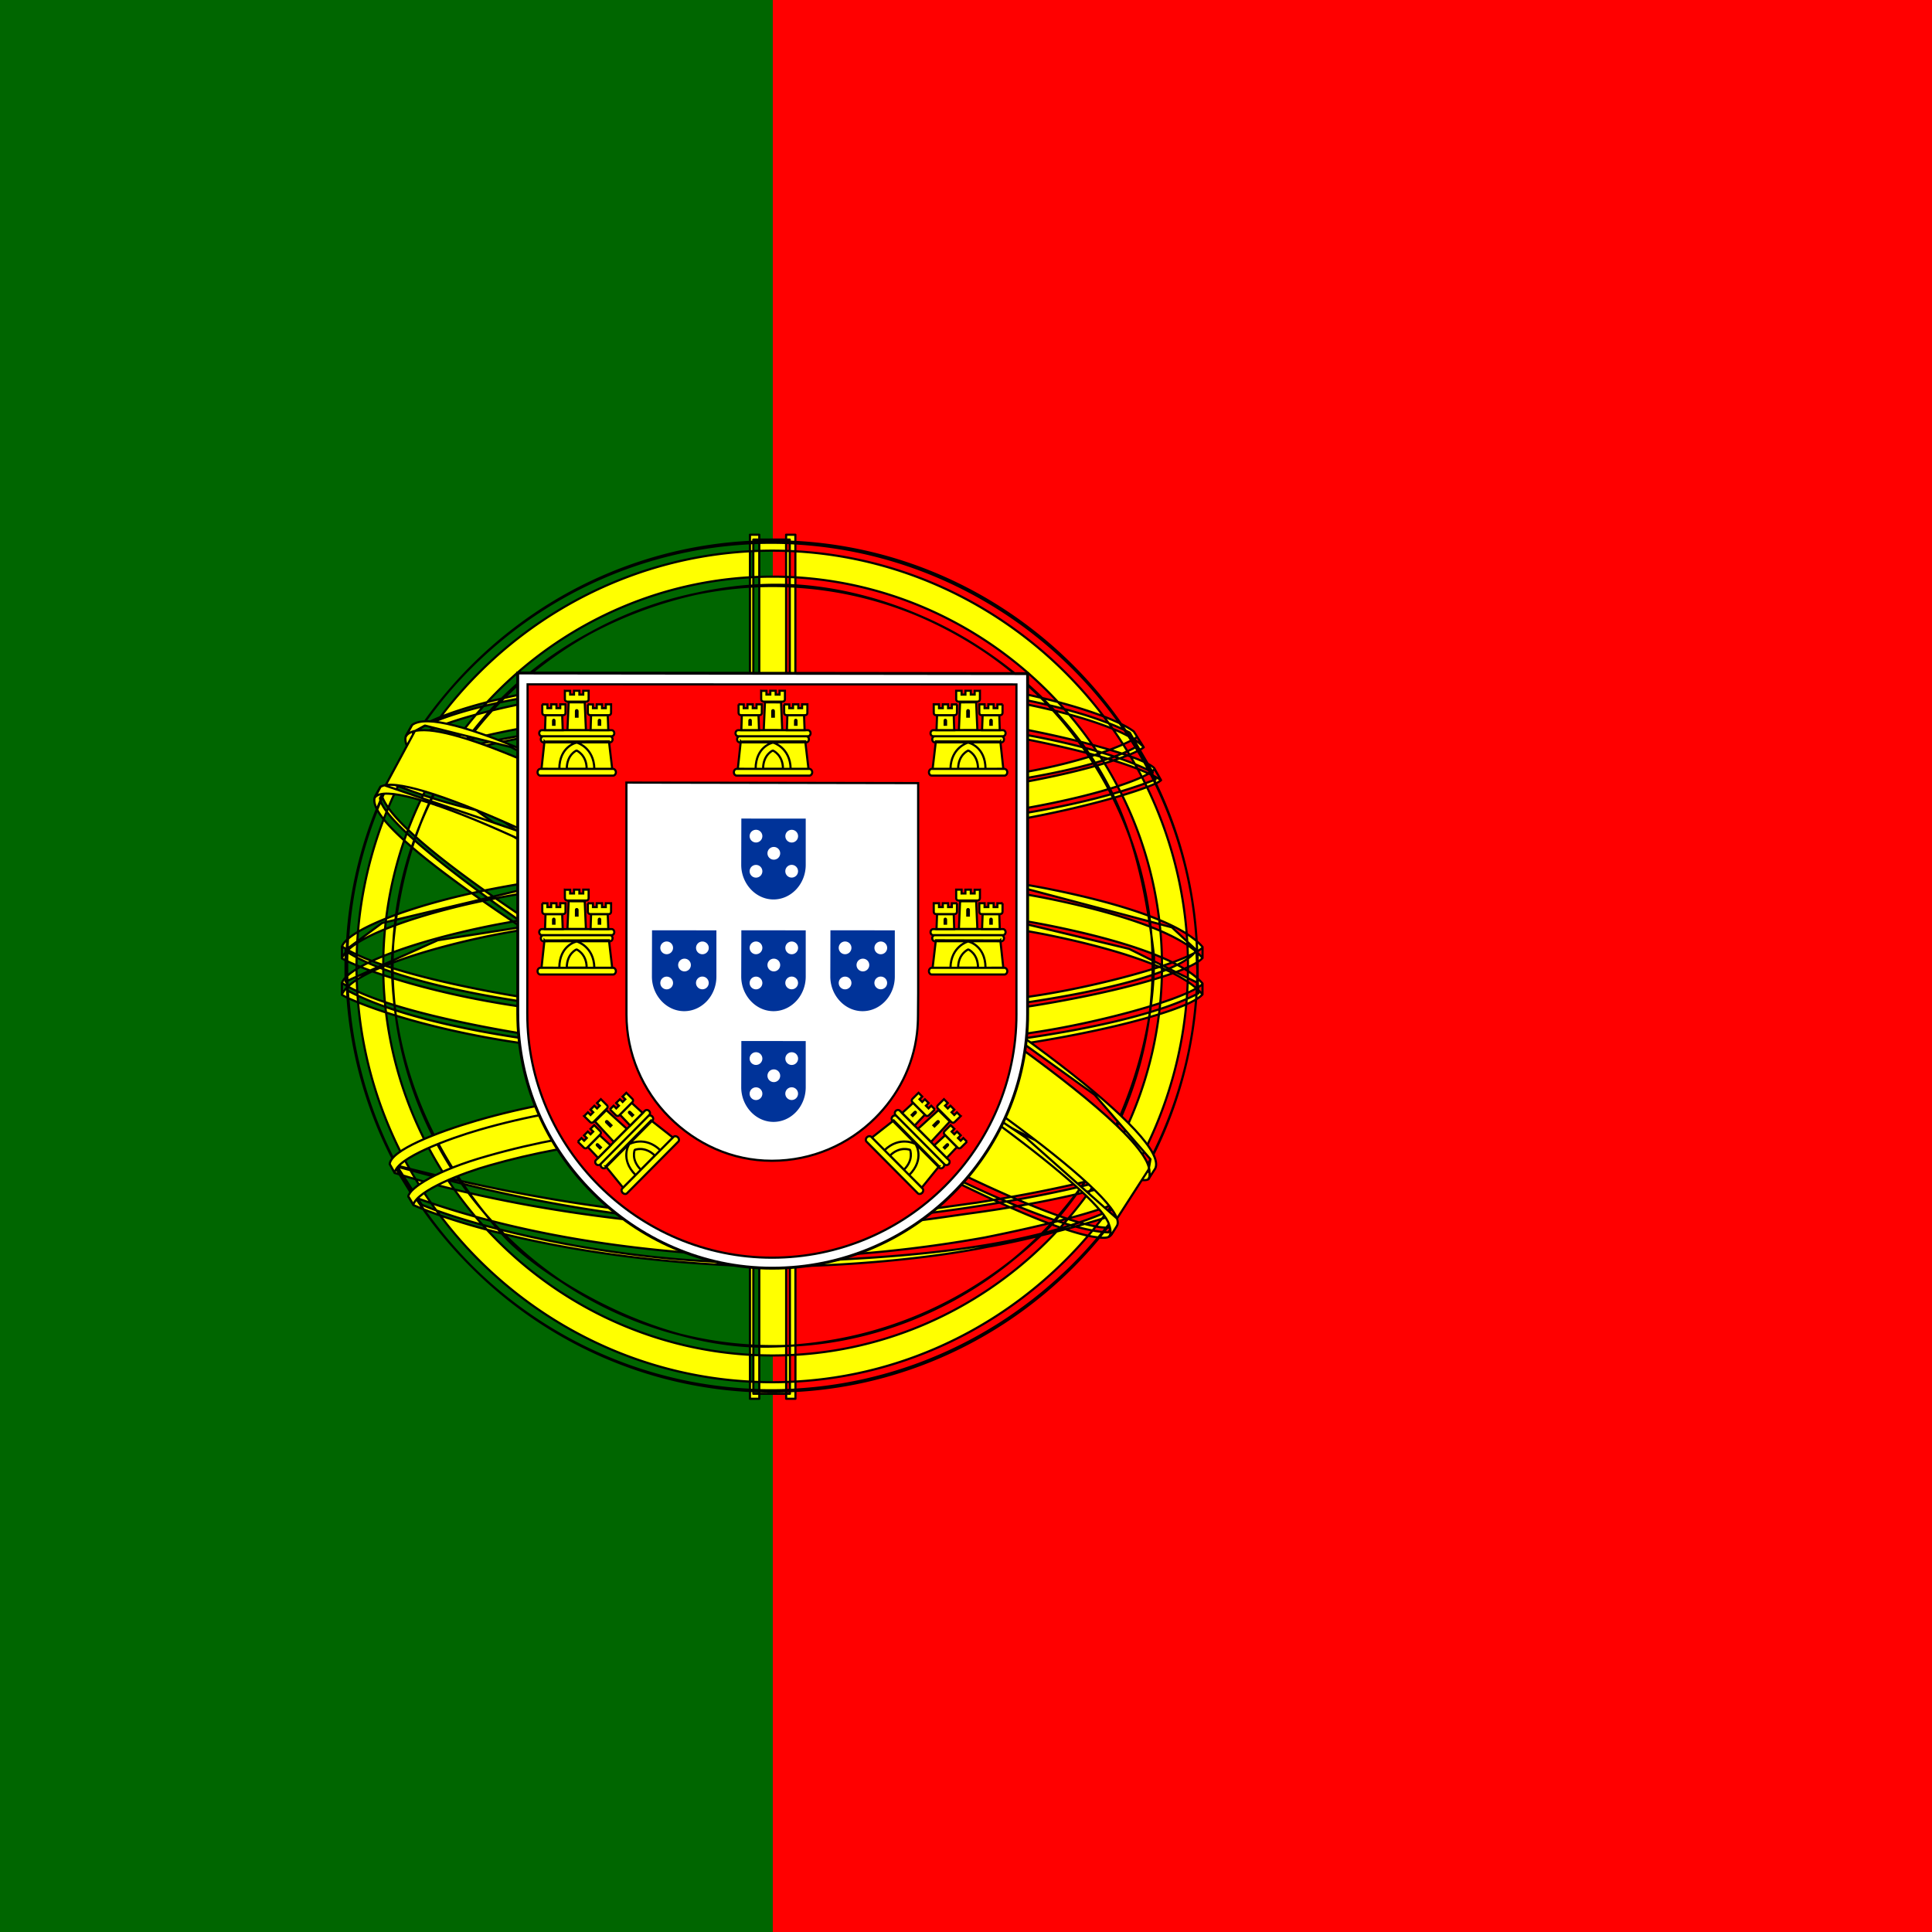 <svg xmlns="http://www.w3.org/2000/svg" xmlns:xlink="http://www.w3.org/1999/xlink" height="512" width="512" viewBox="0 0 512 512"><rect x="0" y="0" width="512" height="512" fill="#333333" stroke="none"/><path fill="#f00" d="M204.79 0h307.26v512H204.79z"/><path fill="#060" d="M-.05 0h204.84v512H-.05z"/><g fill="#ff0" fill-rule="evenodd" stroke="#000" stroke-width=".573" stroke-linecap="round" stroke-linejoin="round"><path d="M293.78 326.588c-34.37-1.036-191.988-99.42-193.07-115.086l8.705-14.515c15.634 22.717 176.765 118.397 192.59 115.006l-8.225 14.59M107.583 195.015c-3.083 8.3 41.13 35.633 94.326 67.987 53.19 32.35 99.06 52.344 102.46 49.477.205-.37 1.67-2.894 1.535-2.874-.637.96-2.188 1.264-4.608.566-14.373-4.145-51.856-21.35-98.276-49.5-46.42-28.152-86.805-54.094-93.082-65.117-.436-.764-.747-2.158-.684-3.24l-.152-.004-1.337 2.338-.184.365zM294.59 327.043c-.584 1.057-1.67 1.093-3.735.866-12.857-1.426-51.87-20.398-98.033-48.03-53.715-32.156-98.077-61.454-93.264-69.11l1.31-2.316.257.08c-4.327 12.977 87.55 65.512 92.96 68.86 53.16 32.936 97.98 52.17 101.945 47.17l-1.443 2.483v-.004zM204.954 220.99c34.403-.27 76.857-4.7 101.29-14.438L300.978 198c-14.442 7.992-57.13 13.248-96.316 14.034-46.35-.426-79.064-4.742-95.456-15.74l-4.97 9.106c30.134 12.75 61.012 15.46 100.717 15.59m102.71-14.244c-.84 1.344-16.776 6.84-40.248 10.894-15.915 2.426-36.675 4.5-62.582 4.526-24.614.023-44.72-1.73-59.943-3.792-24.64-3.864-37.357-9.24-42.058-11.14.45-.893.74-1.52 1.172-2.355 13.534 5.386 26.31 8.635 41.278 10.94 15.122 2.046 34.986 3.823 59.478 3.8 25.787-.026 46.318-2.258 62.14-4.61 24.07-3.884 37.22-8.88 39.065-11.2l1.7 2.934h-.002zm-4.62-8.673c-2.61 2.095-15.61 6.705-38.48 10.357-15.263 2.188-34.67 4.146-59.466 4.17-23.556.023-42.802-1.565-57.44-3.697-23.227-3.033-35.59-8.505-40.045-10.1.443-.767.895-1.528 1.358-2.292 3.468 1.75 15.398 6.59 38.942 9.928 14.472 2.052 33.747 3.58 57.187 3.557 24.675-.025 43.86-2.02 59.03-4.197 22.99-3.163 35.36-9.042 37.235-10.514l1.676 2.79zM91.984 262.44c21.16 11.38 68.158 17.117 112.633 17.51 40.494.066 93.25-6.258 112.978-16.713l-.543-11.39c-6.172 9.644-62.707 18.896-112.875 18.517-50.168-.378-96.754-8.127-112.284-18.157l.09 10.23m226.69-1.637v2.718c-2.963 3.545-21.554 8.903-44.87 12.677-17.742 2.72-40.875 4.772-69.7 4.772-27.386 0-49.224-1.952-66.16-4.552-26.77-3.9-43.895-10.725-47.33-12.763l.013-3.17c10.325 6.866 38.3 11.888 47.692 13.425 16.823 2.583 38.532 4.52 65.78 4.52 28.69 0 51.694-2.038 69.326-4.74 16.727-2.416 40.555-8.7 45.246-12.884zm.013-9.66v2.716c-2.964 3.543-21.556 8.9-44.87 12.674-17.743 2.72-40.877 4.773-69.702 4.773-27.386 0-49.224-1.95-66.16-4.553-26.77-3.896-43.894-10.723-47.33-12.76l.014-3.17c10.322 6.863 38.295 11.886 47.69 13.42 16.824 2.586 38.533 4.525 65.782 4.525 28.69 0 51.694-2.04 69.326-4.744 16.725-2.413 40.554-8.7 45.245-12.88zm-114.165 73.49c-48.665-.29-90.363-13.265-99.17-15.41l6.422 10.052c15.554 6.543 56.234 16.293 93.215 15.213 36.98-1.078 69.3-3.943 92.075-15.03l6.583-10.418c-15.52 7.31-68.345 15.52-99.13 15.594M299.538 317.12a152.554 152.554 0 0 1-2.954 4.358c-10.743 3.788-27.67 7.765-34.813 8.925-14.59 3.007-37.162 5.227-57.2 5.237-43.11-.63-78.396-9.07-95-16.27l-1.34-2.302.22-.346 2.274.88c29.523 10.563 62.68 14.777 94.092 15.534 19.954.07 39.93-2.287 56.083-5.176 24.77-4.963 34.785-8.704 37.86-10.4l.78-.438zm5.708-9.414c.025.03.05.057.075.088a301.968 301.968 0 0 1-2.23 3.712c-5.73 2.048-21.28 6.598-43.985 9.773-14.96 2.035-24.26 4.01-54.02 4.59-55.77-1.42-91.876-12.327-100.454-15.016l-1.27-2.44c32.32 8.438 65.332 14.328 101.725 14.93 27.228-.58 38.812-2.585 53.65-4.608 26.476-4.117 39.816-8.476 43.82-9.735a3.058 3.058 0 0 0-.176-.225l2.87-1.073v.002zm.584-54.256c.158 32.015-16.225 60.743-29.42 73.416-18.67 17.93-43.422 29.464-72.328 29.996-32.28.593-62.715-20.45-70.878-29.695-15.96-18.074-28.955-41.025-29.372-71.957 1.977-34.94 15.694-59.278 35.576-75.968 19.883-16.69 46.357-24.818 68.405-24.237 25.438.67 55.153 13.15 75.686 37.925 13.45 16.23 19.274 33.846 22.33 60.52zM204.356 143.837c61.992 0 112.977 50.446 112.977 112.302 0 61.852-50.985 112.3-112.977 112.3-61.992 0-112.554-50.446-112.554-112.3 0-61.857 50.562-112.303 112.554-112.303M204.66 143.45c62.046 0 112.65 50.613 112.65 112.666 0 62.052-50.605 112.663-112.65 112.663-62.05 0-112.654-50.61-112.654-112.666 0-62.053 50.606-112.665 112.653-112.665zM94.484 256.117c0 60.6 49.762 110.185 110.174 110.185 60.41 0 110.173-49.585 110.173-110.184 0-60.6-49.76-110.186-110.172-110.186-60.413 0-110.175 49.588-110.175 110.186zM204.75 152.815c56.582 0 103.188 46.445 103.188 103.2 0 56.758-46.607 103.2-103.188 103.2-56.582 0-103.19-46.442-103.19-103.2 0-56.755 46.61-103.2 103.19-103.2zm-100.71 103.2c0 55.393 45.486 100.72 100.71 100.72 55.223 0 100.71-45.327 100.71-100.72 0-55.394-45.486-100.722-100.71-100.722S104.04 200.62 104.04 256.015zm105.25-113.02h-9.655l.01 226.373h9.69zm-.968-1.29h2.458l.02 228.978h-2.46l-.017-228.977zm-9.58.003h2.475l.004 228.977h-2.476V141.708zm118.648 118.77v-8.37l-6.816-6.348-38.684-10.24-55.75-5.69-67.13 3.414-47.787 11.378-9.648 7.145v8.37l24.44-10.964 58.026-9.102h55.754l40.96 4.554 28.445 6.827zM204.704 238.67c26.605-.05 52.418 2.52 72.892 6.507 21.127 4.22 35.996 9.504 41.08 15.44l-.006 2.936c-6.13-7.384-26.138-12.798-41.55-15.893-20.318-3.952-45.958-6.504-72.416-6.455-27.92.05-53.916 2.695-73.937 6.602-16.067 3.19-37.49 9.522-40.167 15.77v-3.06c1.47-4.323 17.424-10.784 39.805-15.265 20.172-3.933 46.217-6.532 74.3-6.583zm.012-9.663c26.604-.05 52.417 2.52 72.89 6.505 21.13 4.225 35.997 9.507 41.08 15.44l-.005 2.94c-6.13-7.384-26.135-12.798-41.546-15.892-20.32-3.954-45.96-6.506-72.416-6.455-27.92.05-53.79 2.695-73.814 6.6-15.503 2.94-37.804 9.523-40.29 15.77v-3.06c1.468-4.28 17.745-10.97 39.804-15.268 20.172-3.933 46.217-6.53 74.3-6.583zm-.546-49.288c41.925-.21 78.495 5.863 95.226 14.433l6.103 10.558c-14.545-7.837-53.998-15.986-101.27-14.768-38.52.237-79.677 4.24-100.326 15.258l7.286-12.185c16.948-8.79 56.915-13.25 92.98-13.295m.557 8.717c23.913-.065 47.02 1.284 65.395 4.6 17.113 3.185 33.433 7.965 35.767 10.536l1.806 3.197c-5.675-3.706-19.798-7.832-37.932-11.27-18.21-3.424-41.302-4.558-65.08-4.495-26.99-.093-47.96 1.332-65.957 4.47-19.034 3.56-32.24 8.65-35.496 11.066l1.774-3.38c6.33-3.23 16.372-7.12 33.25-10.16 18.61-3.4 39.802-4.42 66.472-4.565h-.002zm-.01-9.655c22.884-.06 45.48 1.216 63.092 4.382 13.89 2.704 27.625 6.926 32.656 10.682l2.646 4.202c-4.5-5-21.432-9.74-36.38-12.393-17.477-3.014-39.134-4.207-62.018-4.398-24.016.067-46.21 1.538-63.433 4.674-16.43 3.127-27.033 6.83-31.52 9.72l2.328-3.512c6.19-3.26 16.192-6.253 28.79-8.7 17.35-3.16 39.68-4.592 63.836-4.66zm55.966 124.16c-20.728-3.87-41.494-4.432-55.998-4.26-69.868.818-92.438 14.345-95.192 18.44l-5.222-8.51c17.79-12.894 55.837-20.125 100.795-19.385 23.345.382 43.49 1.932 60.438 5.215l-4.82 8.502"/><path d="M204.283 297.483c19.436.29 38.513 1.093 56.927 4.527l-1.334 2.354c-17.102-3.157-35.334-4.365-55.527-4.267-25.788-.2-51.868 2.207-74.574 8.723-7.164 1.994-19.025 6.6-20.234 10.406l-1.327-2.187c.383-2.25 7.55-6.92 20.95-10.687 26.01-7.448 50.335-8.703 75.116-8.874v.003zm.882-9.78c20.137.376 40.932 1.307 61.144 5.31l-1.39 2.45c-18.254-3.622-35.69-4.83-59.638-5.198-25.867.047-53.306 1.89-78.254 9.144-8.056 2.343-21.957 7.416-22.42 11.432l-1.326-2.35c.302-3.648 12.335-8.406 23.162-11.556 25.14-7.31 52.65-9.188 78.72-9.235zm99.243 22.205l-8.396 13.026-24.122-21.423-62.578-42.095-70.542-38.684-36.625-12.527 7.805-14.473 2.65-1.447 22.757 5.69 75.093 38.684 43.235 27.306 36.41 26.17 14.79 17.066zM100.825 208.543c6.424-4.357 53.634 16.674 103.032 46.46 49.266 29.872 96.343 63.626 92.094 69.943l-1.395 2.198-.64.506c.136-.098.844-.964-.07-3.306-2.1-6.907-35.494-33.554-90.902-67.01-54.015-32.21-99.033-51.622-103.534-46.073l1.42-2.715h-.003zm205.3 101.18c4.063-8.024-39.726-41.01-94.016-73.128-55.54-31.478-95.57-50.006-102.88-44.48l-1.626 2.956c-.014.166.06-.2.403-.464 1.328-1.16 3.532-1.08 4.526-1.1 12.59.19 48.546 16.736 98.994 45.657 22.104 12.875 93.378 58.587 93.106 71.44.02 1.106.092 1.334-.324 1.88l1.812-2.757v-.002z"/></g><g transform="translate(-68.306 28.444) scale(1.138)"><path d="M180.6 211.01c0 16.27 6.663 30.987 17.457 41.742 10.815 10.778 25.512 17.58 41.81 17.58 16.38 0 31.246-6.654 42.015-17.39 10.77-10.735 17.443-25.552 17.446-41.88h-.002v-79.19l-118.74-.14.012 79.278h.002z" fill="#fff" stroke="#000" stroke-width=".67"/><path d="M182.82 211.12v.045c0 15.557 6.44 29.724 16.775 40.01 10.354 10.304 24.614 16.71 40.214 16.71 15.68 0 29.91-6.36 40.22-16.625 10.31-10.265 16.696-24.433 16.7-40.044h-.004V134.39l-113.84-.02-.07 76.75m91.022-53.748l.003 48.89-.04 5.173c0 1.36-.08 2.912-.24 4.233-.925 7.73-4.48 14.467-9.745 19.708-6.164 6.136-14.67 9.942-24.047 9.942-9.326 0-17.638-3.938-23.828-10.1-6.35-6.32-10.03-14.986-10.03-23.947l-.013-54.02 67.94.12v.004z" fill="#f00" stroke="#000" stroke-width=".507"/><g id="e"><g id="d" fill="#ff0" stroke="#000" stroke-width=".5"><path d="M190.19 154.43c.135-5.52 4.052-6.828 4.08-6.847.03-.02 4.232 1.407 4.218 6.898l-8.298-.05" stroke="none"/><path d="M186.81 147.69l-.682 6.345 4.14.01c.04-5.25 3.975-6.124 4.07-6.104.09-.002 3.99 1.16 4.093 6.106h4.154l-.75-6.394-15.022.04zm-.96 6.37h16.946c.357 0 .65.353.65.784 0 .43-.293.78-.65.78H185.85c-.357 0-.65-.35-.65-.78 0-.43.293-.784.65-.784zm6.16-.03c.018-3.313 2.262-4.25 2.274-4.248 0 0 2.342.966 2.36 4.248h-4.634m-5.8-8.98h16.245c.342 0 .623.318.623.705 0 .387-.28.704-.623.704H186.21c-.342 0-.623-.318-.623-.707 0-.387.28-.705.623-.705zm.34 1.42h15.538c.327 0 .595.317.595.704 0 .388-.268.704-.595.704H186.55c-.327 0-.595-.316-.595-.704 0-.387.268-.704.595-.704zm5.02-10.59l1.227.002v.87h.895v-.89l1.257.005v.887h.894v-.89h1.258l-.002 2.01c0 .317-.253.52-.55.52h-4.41c-.295 0-.57-.236-.57-.525l-.003-1.99zm4.62 2.69l.277 6.45-4.303-.015.285-6.452 3.74.017"/><path id="a" d="M190.94 141.56l.13 3.478h-4.124l.116-3.478h3.88-.002z"/><use height="100%" width="100%" xlink:href="#a" x="10.609"/><path id="b" d="M186.3 139.04l1.2.003v.872h.877v-.892l1.23.004v.89h.88v-.894l1.23.002-.003 2.012c0 .314-.25.518-.536.518h-4.317c-.29 0-.556-.235-.556-.525l-.003-1.99z"/><use height="100%" width="100%" xlink:href="#b" x="10.609"/><path d="M193.9 140.61c-.026-.627.877-.634.866 0v1.536h-.866v-1.536" fill="#000" stroke="none"/><path id="c" d="M188.57 142.84c-.003-.606.837-.618.826 0v1.187h-.826v-1.187" fill="#000" stroke="none"/><use height="100%" width="100%" xlink:href="#c" x="10.641"/></g><use height="100%" width="100%" xlink:href="#d" y="46.32"/><use height="100%" width="100%" xlink:href="#d" transform="rotate(-45.202 312.766 180.004)"/></g><use height="100%" width="100%" xlink:href="#d" x="45.714"/><use height="100%" width="100%" xlink:href="#e" transform="matrix(-1 0 0 1 479.792 0)"/><g id="f" fill="#fff"><path d="M232.636 202.406v.005a8.34 8.34 0 0 0 2.212 5.69c1.365 1.47 3.245 2.38 5.302 2.38 2.067 0 3.944-.905 5.303-2.365 1.358-1.46 2.202-3.472 2.202-5.693v-10.767l-14.992-.013-.028 10.765" fill="#039"/><circle cx="236.074" cy="195.735" r="1.486"/><circle cx="244.392" cy="195.742" r="1.486"/><circle cx="240.225" cy="199.735" r="1.486"/><circle cx="236.074" cy="203.916" r="1.486"/><circle cx="244.383" cy="203.905" r="1.486"/></g><use height="100%" width="100%" xlink:href="#f" y="-26.016"/><use height="100%" width="100%" xlink:href="#f" x="-20.799"/><use height="100%" width="100%" xlink:href="#f" x="20.745"/><use height="100%" width="100%" xlink:href="#f" y="25.784"/></g></svg>